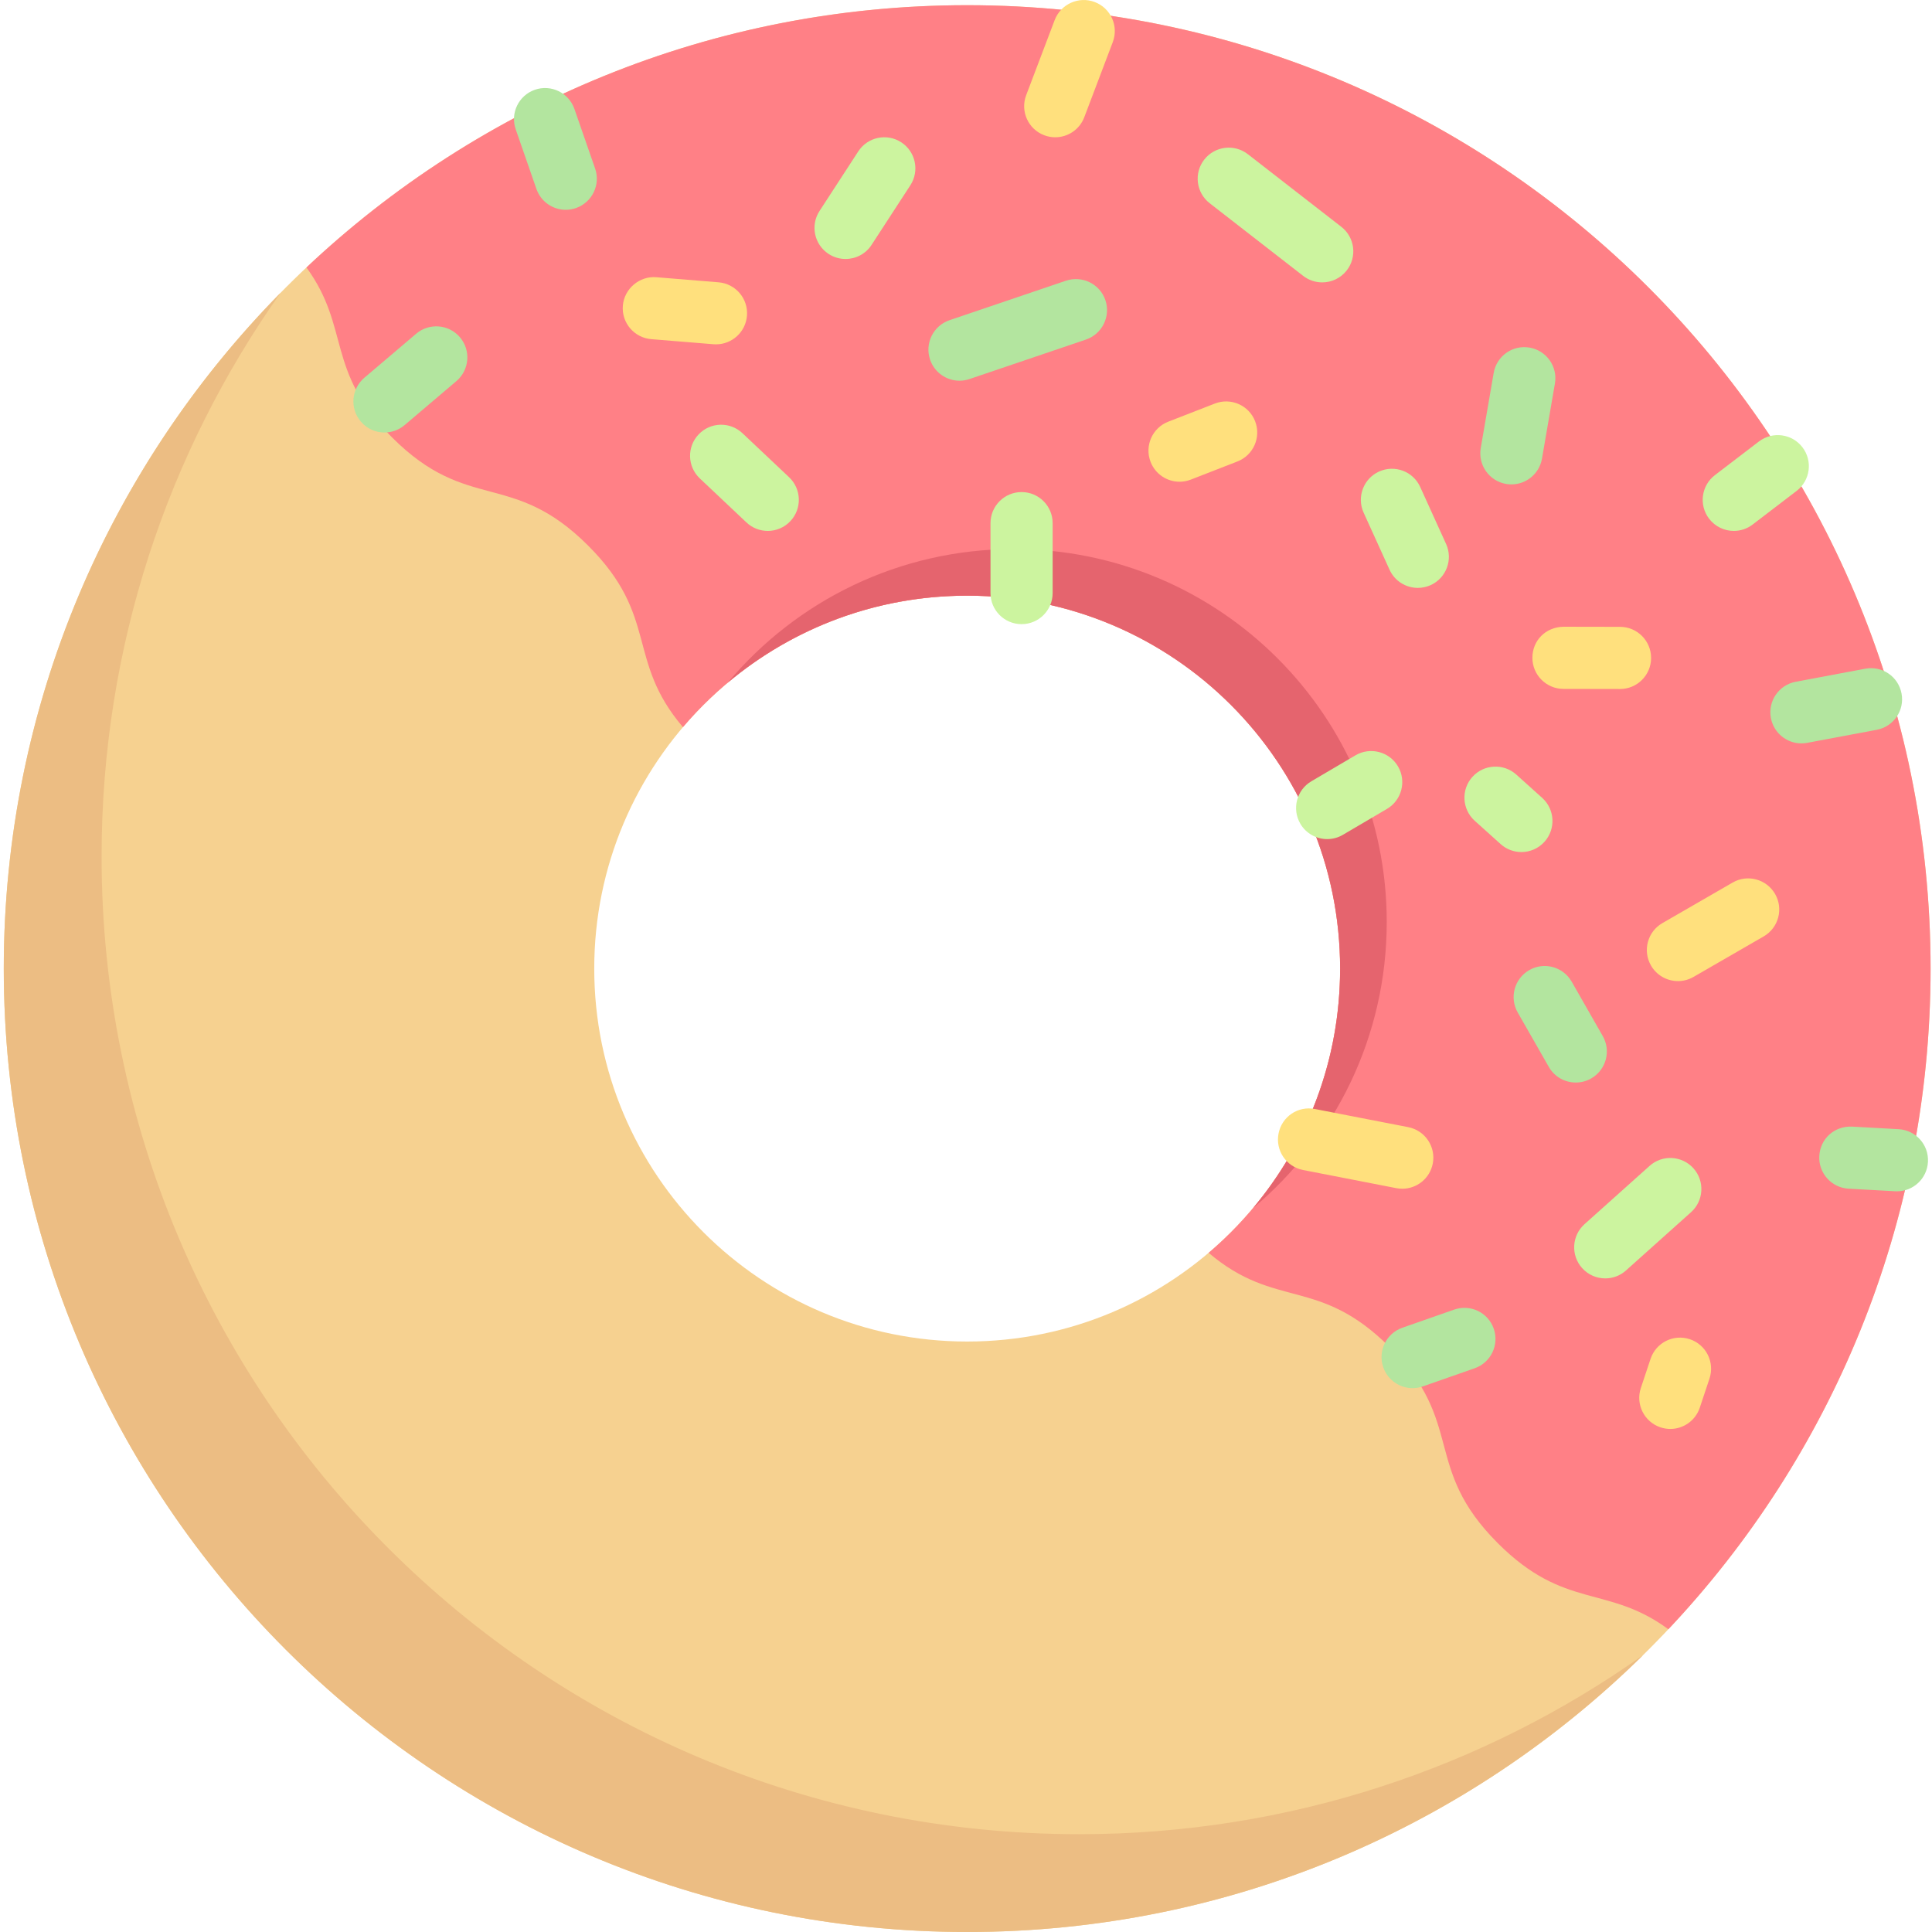 <svg height="512pt" viewBox="-1 0 512 512.001" width="512pt" xmlns="http://www.w3.org/2000/svg"><path d="m255.312 1.375c-141.004 0-255.312 114.305-255.312 255.312 0 141.004 114.309 255.312 255.312 255.312 141.008 0 255.312-114.309 255.312-255.312 0-141.008-114.305-255.312-255.312-255.312zm0 354.145c-54.582 0-98.832-44.25-98.832-98.832s44.25-98.832 98.832-98.832 98.832 44.25 98.832 98.832-44.25 98.832-98.832 98.832zm0 0" fill="#f6d190"/><path d="m510.625 256.688c0-141.008-114.305-255.312-255.312-255.312-67.781 0-129.391 26.41-175.102 69.508 11.746 16.113 4.965 27.316 22.676 45.027 20.176 20.176 31.824 8.527 51.996 28.703 18.855 18.852 9.91 30.219 25.105 48.09 18.129-21.324 45.145-34.844 75.324-34.844 54.582 0 98.832 44.246 98.832 98.828 0 30.18-13.523 57.195-34.844 75.324 17.828 15.145 29.191 6.207 47.996 25.016 20.152 20.148 8.504 31.797 28.656 51.949 17.766 17.762 28.98 10.879 45.184 22.793 43.086-45.711 69.488-107.309 69.488-175.082zm0 0" fill="#ff8086"/><path d="m285.02 486.082c-143.098 0-259.098-116.004-259.098-259.098 0-55.652 17.574-107.184 47.445-149.398-45.371 46.082-73.367 109.324-73.367 179.102 0 141.004 114.309 255.312 255.312 255.312 69.781 0 133.02-27.996 179.105-73.363-42.215 29.871-93.75 47.445-149.398 47.445zm0 0" fill="#ecbd83"/><path d="m267.668 145.504c-30.438 0-57.656 13.754-75.785 35.391 17.164-14.383 39.285-23.039 63.43-23.039 54.582 0 98.832 44.25 98.832 98.832 0 24.145-8.672 46.289-23.055 63.453 21.637-18.129 35.41-45.371 35.41-75.809 0-54.582-44.25-98.828-98.832-98.828zm0 0" fill="#e5646e"/><path d="m188.75 91.254c-.227 0-.449-.008-.676-.027l-16.473-1.344c-4.535-.371-7.914-4.344-7.543-8.875.371-4.535 4.473-7.914 8.879-7.539l16.473 1.344c4.535.367 7.914 4.34 7.543 8.875-.352 4.305-3.957 7.566-8.203 7.566zm0 0" fill="#ffe07d"/><path d="m253.277 100.895c-3.434 0-6.633-2.164-7.801-5.598-1.457-4.309.852-8.98 5.156-10.445l30.859-10.465c4.32-1.434 8.984.852 10.449 5.156 1.453 4.309-.855 8.984-5.156 10.445l-30.859 10.465c-.879.297-1.77.441-2.648.441zm0 0" fill="#b3e59f"/><path d="m374.742 155.797c-3.137 0-6.129-1.793-7.504-4.828l-6.859-15.102c-1.883-4.141-.051-9.023 4.086-10.906 4.18-1.875 9.031-.039 10.906 4.094l6.859 15.102c1.883 4.141.047 9.023-4.086 10.906-1.109.5-2.27.734-3.402.734zm0 0" fill="#ccf49f"/><path d="m428.324 182.594c-.008 0-.008 0-.016 0l-14.984-.027c-4.543-.012-8.23-3.707-8.223-8.254.008-4.551 3.461-8.125 8.254-8.219l14.984.027c4.543.008 8.227 3.703 8.219 8.25-.008 4.547-3.691 8.223-8.234 8.223zm0 0" fill="#ffe07d"/><path d="m399.539 128.371c-.465 0-.934-.035-1.41-.121-4.48-.77-7.488-5.031-6.715-9.512l3.426-19.902c.773-4.492 5.035-7.5 9.516-6.719 4.48.773 7.488 5.031 6.715 9.512l-3.426 19.902c-.691 4.012-4.172 6.84-8.105 6.84zm0 0" fill="#b3e59f"/><path d="m311.59 127.664c-3.297 0-6.41-1.996-7.672-5.258-1.652-4.238.449-9.012 4.688-10.66l12.355-4.805c4.238-1.637 9.008.449 10.656 4.691 1.648 4.238-.449 9.012-4.691 10.66l-12.352 4.809c-.98.383-1.988.562-2.984.562zm0 0" fill="#ffe07d"/><path d="m424.406 338.789c-2.262 0-4.512-.926-6.137-2.742-3.031-3.387-2.742-8.594.645-11.629l17.242-15.441c3.379-3.031 8.59-2.75 11.629.641 3.031 3.387 2.746 8.594-.641 11.629l-17.246 15.445c-1.566 1.406-3.527 2.098-5.492 2.098zm0 0" fill="#ccf49f"/><path d="m416.605 286.883c-2.863 0-5.637-1.484-7.156-4.148l-8.238-14.414c-2.258-3.949-.883-8.98 3.062-11.234 3.941-2.266 8.977-.887 11.238 3.062l8.234 14.414c2.262 3.949.887 8.98-3.062 11.234-1.289.738-2.695 1.086-4.078 1.086zm0 0" fill="#b3e59f"/><path d="m441.648 378.688c-.859 0-1.734-.141-2.605-.43-4.309-1.438-6.641-6.102-5.203-10.418l2.574-7.723c1.441-4.309 6.062-6.648 10.418-5.207 4.309 1.441 6.641 6.105 5.203 10.422l-2.574 7.719c-1.152 3.453-4.359 5.637-7.812 5.637zm0 0" fill="#ffe07d"/><path d="m443.676 260c-2.844 0-5.613-1.473-7.141-4.117-2.277-3.941-.926-8.977 3.016-11.25l18.613-10.746c3.914-2.277 8.965-.926 11.25 3.016 2.277 3.941.926 8.977-3.016 11.254l-18.609 10.742c-1.297.75-2.711 1.102-4.113 1.102zm0 0" fill="#ffe07d"/><g fill="#ccf49f"><path d="m402.184 225.801c-1.961 0-3.934-.699-5.508-2.113l-6.863-6.176c-3.375-3.047-3.648-8.254-.609-11.633 3.039-3.371 8.254-3.641 11.629-.609l6.863 6.176c3.379 3.047 3.648 8.254.609 11.633-1.625 1.805-3.867 2.723-6.121 2.723zm0 0"/><path d="m349.391 74.836c-1.762 0-3.539-.566-5.043-1.73l-24.762-19.242c-3.598-2.793-4.25-7.965-1.457-11.559 2.789-3.578 7.953-4.238 11.559-1.449l24.762 19.242c3.598 2.793 4.25 7.965 1.457 11.559-1.625 2.09-4.055 3.18-6.516 3.18zm0 0"/><path d="m223.078 68.633c-1.535 0-3.098-.43-4.48-1.332-3.812-2.48-4.898-7.578-2.414-11.391l10.266-15.785c2.469-3.812 7.574-4.895 11.387-2.418 3.812 2.48 4.898 7.582 2.414 11.395l-10.266 15.781c-1.574 2.43-4.211 3.75-6.906 3.75zm0 0"/><path d="m202.465 140.699c-2.027 0-4.062-.746-5.656-2.25l-12.352-11.664c-3.309-3.125-3.461-8.336-.332-11.645 3.113-3.309 8.332-3.461 11.637-.332l12.355 11.664c3.305 3.125 3.457 8.336.332 11.645-1.617 1.715-3.797 2.582-5.984 2.582zm0 0"/></g><path d="m100.898 114.617c-2.34 0-4.656-.984-6.281-2.902-2.953-3.465-2.523-8.66.941-11.609l13.73-11.664c3.473-2.941 8.66-2.523 11.605.941 2.949 3.469 2.523 8.664-.941 11.613l-13.73 11.664c-1.551 1.316-3.441 1.957-5.324 1.957zm0 0" fill="#b3e59f"/><path d="m148.93 55.602c-3.41 0-6.594-2.137-7.777-5.539l-5.484-15.789c-1.496-4.293.781-8.988 5.074-10.484 4.297-1.5 8.984.789 10.48 5.078l5.484 15.789c1.496 4.297-.777 8.988-5.074 10.484-.891.309-1.809.461-2.703.461zm0 0" fill="#b3e59f"/><path d="m350.719 222.371c-2.824 0-5.574-1.449-7.109-4.059-2.301-3.922-1-8.969 2.926-11.273l11.672-6.867c3.918-2.305 8.969-.992 11.273 2.926 2.301 3.922 1 8.969-2.926 11.273l-11.672 6.863c-1.309.773-2.75 1.137-4.164 1.137zm0 0" fill="#ccf49f"/><path d="m370.625 315.027c-.523 0-1.047-.047-1.586-.152l-24.707-4.809c-4.465-.867-7.375-5.191-6.508-9.652.863-4.469 5.133-7.41 9.66-6.512l24.707 4.805c4.465.871 7.375 5.191 6.508 9.656-.766 3.934-4.215 6.664-8.074 6.664zm0 0" fill="#ffe07d"/><path d="m501.715 315.711c-.152 0-.305-.004-.465-.012l-12.355-.684c-4.535-.254-8.02-4.141-7.762-8.68.25-4.539 3.965-7.965 8.68-7.77l12.355.684c4.535.254 8.016 4.141 7.758 8.68-.242 4.387-3.867 7.781-8.211 7.781zm0 0" fill="#b3e59f"/><path d="m458.477 140.699c-2.477 0-4.93-1.117-6.547-3.234-2.766-3.609-2.074-8.785 1.535-11.547l11.664-8.918c3.617-2.758 8.789-2.074 11.539 1.539 2.77 3.609 2.078 8.781-1.535 11.547l-11.66 8.918c-1.496 1.145-3.25 1.695-4.996 1.695zm0 0" fill="#ccf49f"/><path d="m476.387 197.004c-3.883 0-7.34-2.758-8.082-6.719-.844-4.469 2.102-8.77 6.57-9.609l18.441-3.461c4.523-.832 8.777 2.109 9.613 6.582.844 4.465-2.098 8.77-6.57 9.609l-18.441 3.457c-.516.098-1.031.141-1.531.141zm0 0" fill="#b3e59f"/><path d="m278.645 36.379c-.973 0-1.961-.172-2.918-.539-4.258-1.613-6.395-6.367-4.777-10.625l7.551-19.898c1.617-4.254 6.395-6.391 10.617-4.777 4.254 1.617 6.395 6.367 4.777 10.625l-7.551 19.902c-1.246 3.289-4.375 5.312-7.699 5.312zm0 0" fill="#ffe07d"/><path d="m269.727 165.406c-4.551 0-8.234-3.691-8.234-8.238v-18.531c0-4.547 3.684-8.234 8.234-8.234 4.551 0 8.234 3.688 8.234 8.234v18.531c0 4.551-3.684 8.238-8.234 8.238zm0 0" fill="#ccf49f"/><path d="m373.359 367.875c-3.402 0-6.59-2.125-7.777-5.516-1.496-4.293.762-8.992 5.059-10.496l13.73-4.805c4.316-1.496 8.988.762 10.484 5.051 1.504 4.293-.754 8.992-5.051 10.496l-13.727 4.805c-.902.312-1.82.465-2.719.465zm0 0" fill="#b3e59f"/></svg>